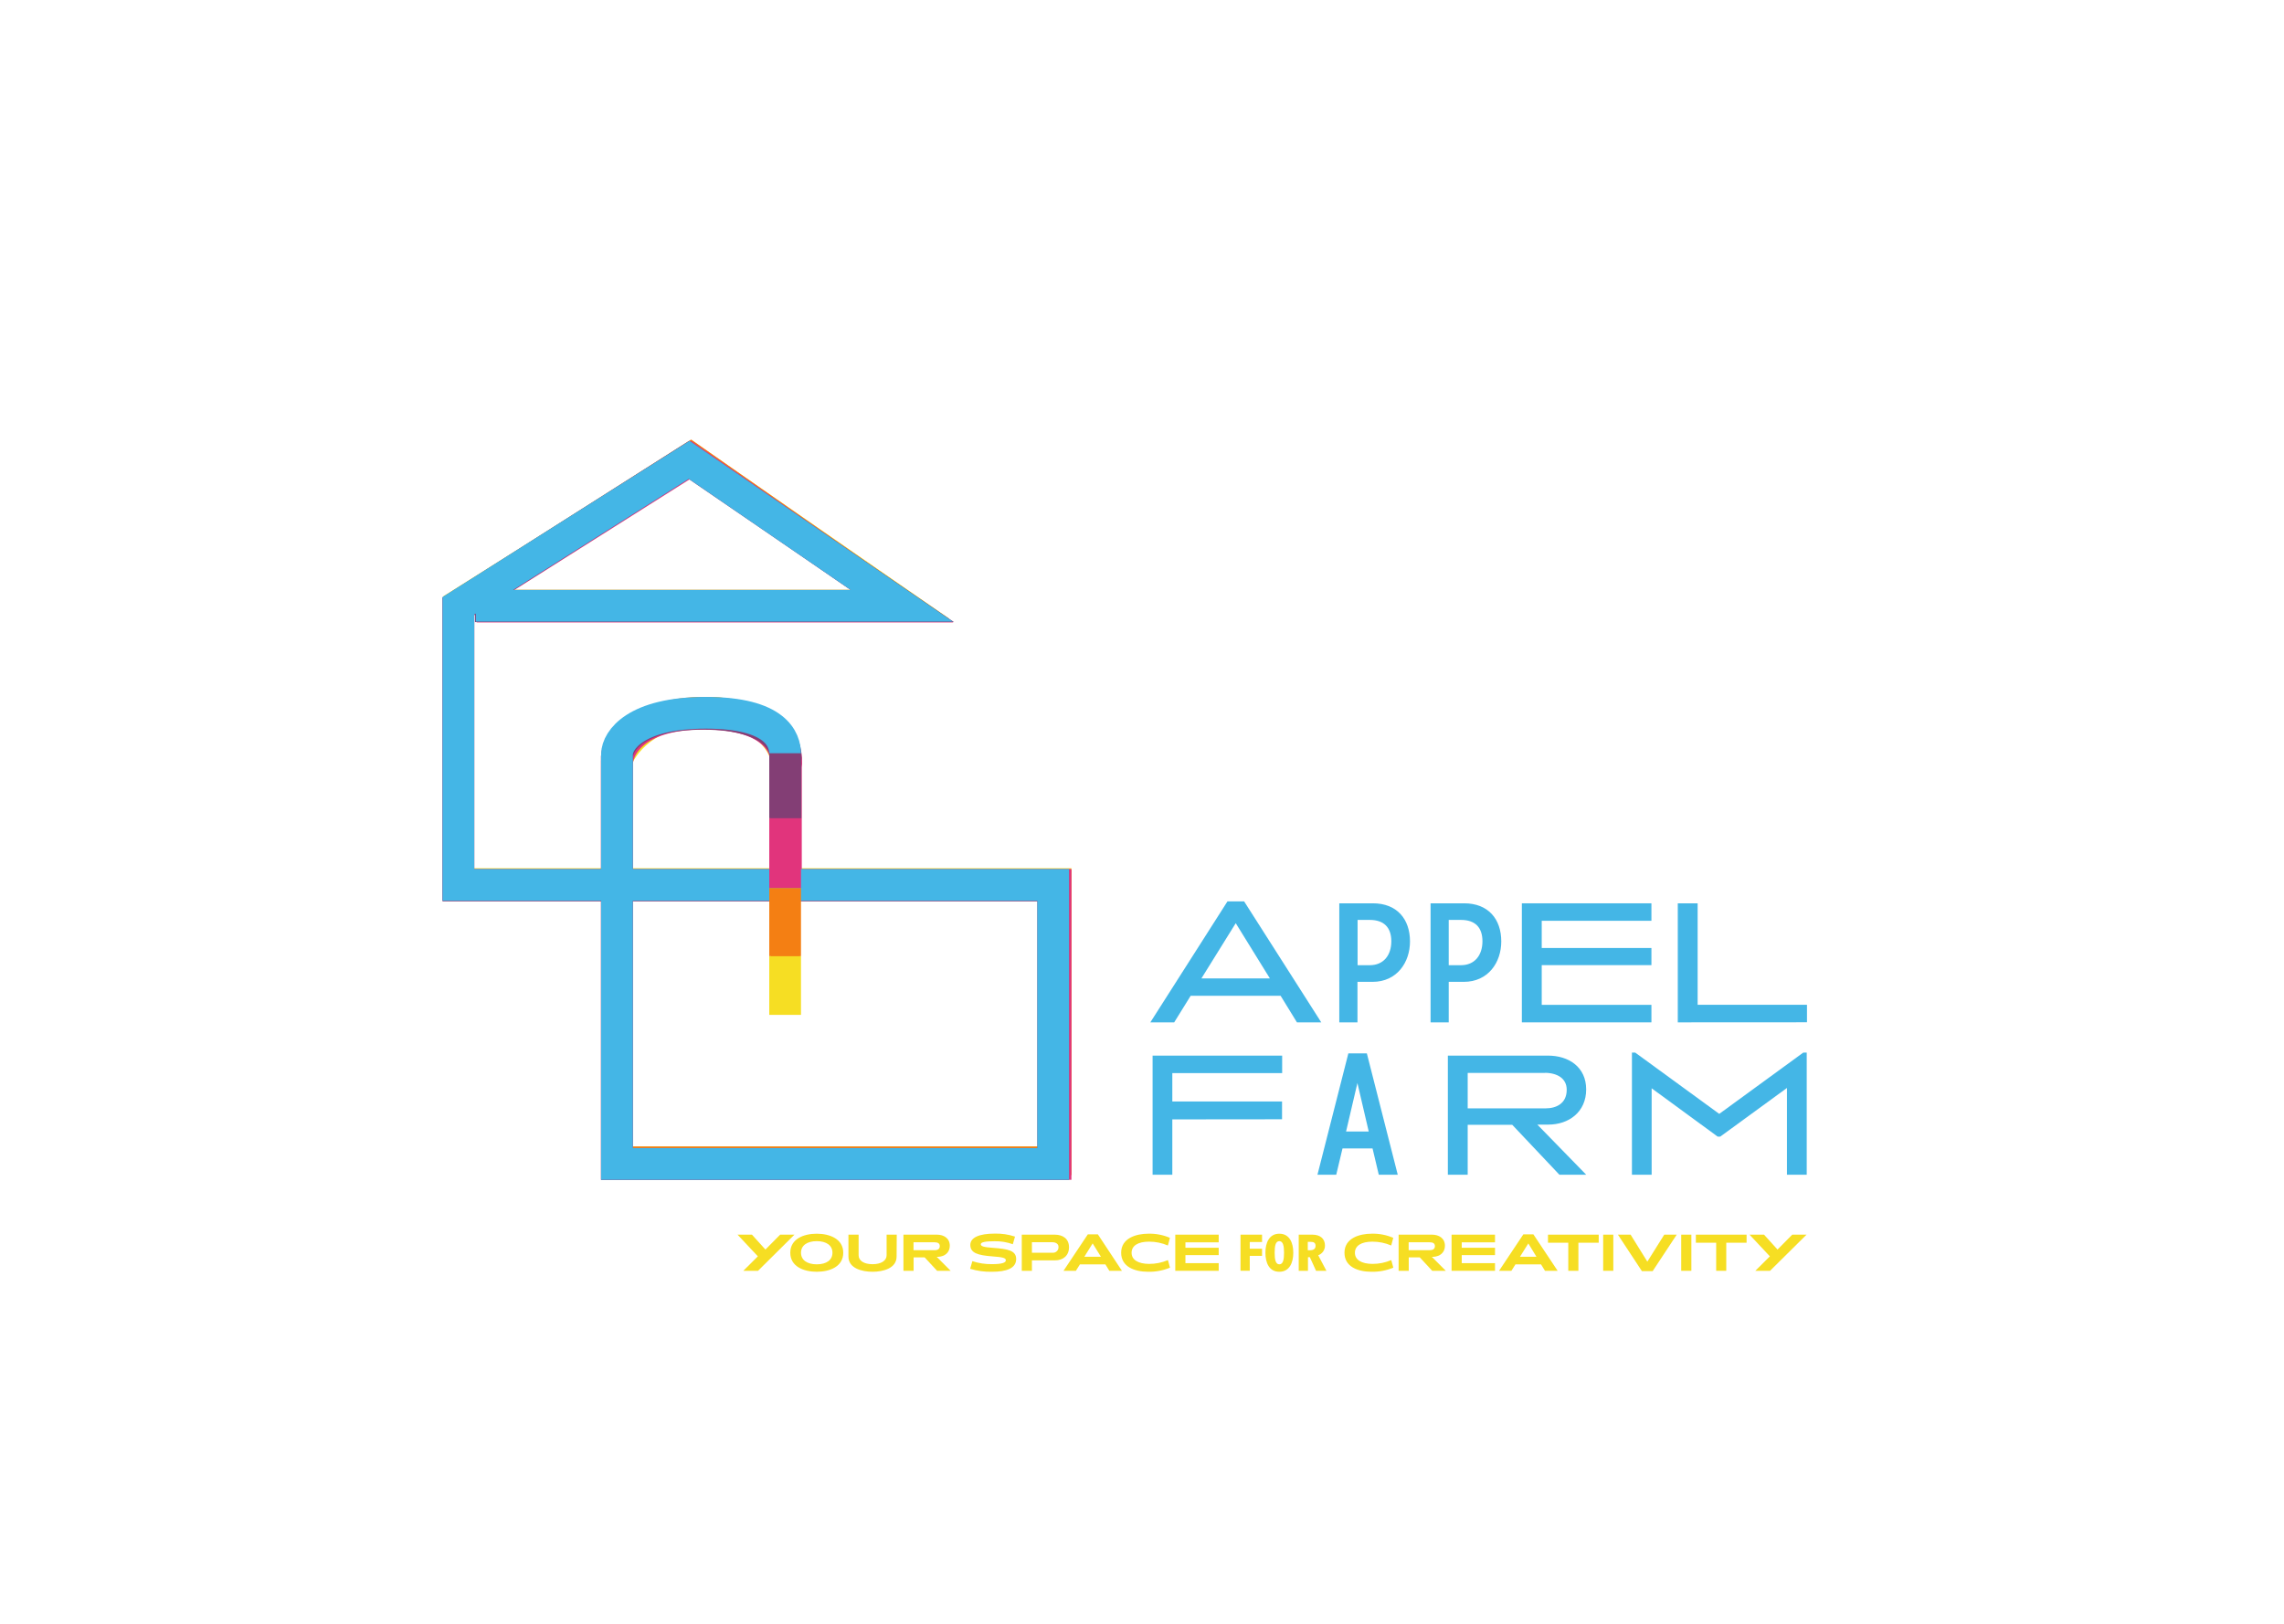 <svg width="1440" height="1024" viewBox="0 0 1440 1024" fill="none" xmlns="http://www.w3.org/2000/svg">
<g id="24">
<rect width="1440" height="1024" fill="white"/>
<rect id="background" width="1440" height="1024" fill="white"/>
<g id="everything">
<g id="slogan">
<g id="your">
<path id="y-your" d="M477.902 801.399H468.632L477.807 792.272L465 778.601H474.08L482.574 787.991L491.862 778.601H500.886L477.902 801.399Z" fill="#F6DE23"/>
<path id="o-your" d="M514.941 802C506.712 802 498.256 798.695 498.256 790C498.256 781.305 506.675 778 514.941 778C523.208 778 531.645 781.343 531.645 790C531.645 798.657 523.303 802 514.941 802ZM514.941 782.695C508.888 782.695 505.01 785.38 505.01 790C505.01 794.62 508.888 797.305 514.941 797.305C520.995 797.305 524.835 794.676 524.835 790C524.835 785.324 520.938 782.695 514.941 782.695Z" fill="#F6DE23"/>
<path id="u-your" d="M565.28 792.404C565.28 799.916 556.597 802 550.146 802C543.695 802 534.918 799.972 534.918 792.404V778.601H541.331V791.596C541.331 795.146 544.868 797.23 550.146 797.23C555.424 797.23 558.98 795.071 558.98 791.596V778.601H565.374L565.28 792.404Z" fill="#F6DE23"/>
<path id="r-your" d="M590.818 801.399L582.949 792.911H576.006V801.399H569.593V778.601H590.686C595.075 778.601 598.82 780.873 598.82 785.606C598.82 789.906 595.623 792.366 591.575 792.573H590.553L599.369 801.399H590.818ZM589.191 783.409H575.949V788.385H589.362C591.253 788.385 592.502 787.596 592.502 785.812C592.502 784.028 591.197 783.409 589.191 783.409Z" fill="#F6DE23"/>
</g>
<g id="space">
<path id="s-space" d="M625.38 802C620.73 802.119 616.091 801.485 611.646 800.122L613.046 795.315C617.034 796.628 621.217 797.263 625.418 797.192C631.642 797.192 634.157 796.31 634.157 794.751C634.157 793.192 631.925 792.779 625.758 792.31C616.451 791.615 611.759 790.15 611.759 785.08C611.759 780.385 617.435 777.944 627.045 777.944C631.417 777.81 635.778 778.446 639.927 779.822L638.565 784.629C634.861 783.306 630.943 782.669 627.007 782.751C621.464 782.751 618.362 783.296 618.362 784.629C618.362 785.962 620.253 786.507 626.099 786.92C635.557 787.596 640.665 788.648 640.665 793.962C640.665 799.878 634.479 802 625.38 802Z" fill="#F6DE23"/>
<path id="p-space" d="M665.182 794.808H650.596V801.399H644.202V778.601H665.011C670.119 778.601 673.978 781.211 673.978 786.526C673.978 791.84 670.251 794.808 665.182 794.808ZM663.422 783.371H650.596V790H663.574C664.052 790.042 664.535 789.984 664.99 789.832C665.445 789.679 665.864 789.435 666.219 789.113C666.574 788.792 666.859 788.402 667.055 787.966C667.251 787.53 667.354 787.059 667.357 786.582C667.508 784.46 665.73 783.371 663.422 783.371V783.371Z" fill="#F6DE23"/>
<path id="a-space" d="M699.403 801.399L696.925 797.343H680.864L678.31 801.399H670.516L685.839 778.413H692.176L707.348 801.399H699.403ZM688.885 784.122L683.645 792.535H694.106L688.885 784.122Z" fill="#F6DE23"/>
<path id="c-space" d="M723.882 802C715.161 802 706.856 798.77 706.856 790C706.856 780.61 716.693 778 723.882 778C728.597 777.855 733.287 778.747 737.615 780.61L736.329 785.437C732.586 783.826 728.548 783.001 724.468 783.014C717.45 783.014 713.439 785.568 713.439 790.038C713.439 794.507 717.658 797.005 724.468 797.042C728.552 797.062 732.597 796.244 736.348 794.639L737.653 799.408C733.296 801.218 728.604 802.101 723.882 802Z" fill="#F6DE23"/>
<path id="e-space" d="M740.983 801.399V778.601H768.356V783.446H747.377V786.864H768.356V791.502H747.377V796.573H768.356V801.399H740.983Z" fill="#F6DE23"/>
</g>
<g id="for">
<path id="f-for" d="M787.935 791.972V801.362H782.109V778.601H795.691V783.24H787.935V787.465H795.691V791.972H787.935Z" fill="#F6DE23"/>
<path id="o-for" d="M806.588 802C800.156 802 797.81 796.366 797.81 790C797.81 783.634 800.231 778 806.588 778C812.944 778 815.384 783.634 815.384 790C815.384 796.366 812.925 802 806.588 802ZM806.588 782.695C804.204 782.695 803.636 785.643 803.636 790C803.636 794.357 804.242 797.305 806.588 797.305C808.933 797.305 809.558 794.376 809.558 790C809.558 785.624 808.914 782.695 806.588 782.695Z" fill="#F6DE23"/>
<path id="r-for" d="M829.742 801.399L825.826 792.817H824.634V801.399H818.808V778.601H827.453C832.22 778.601 835.36 781.042 835.36 785.474C835.376 786.806 834.975 788.11 834.212 789.207C833.45 790.303 832.364 791.138 831.104 791.596L836.268 801.399H829.742ZM826.413 783.146H824.521V788.441H825.732C828.134 788.441 829.42 787.578 829.42 785.643C829.42 783.709 828.248 783.146 826.413 783.146Z" fill="#F6DE23"/>
</g>
<g id="creativity">
<path id="c-creativity" d="M864.682 802C855.961 802 847.657 798.77 847.657 790C847.657 780.61 857.494 778 864.682 778C869.398 777.855 874.088 778.747 878.416 780.61L877.13 785.437C873.386 783.826 869.348 783.001 865.269 783.014C858.25 783.014 854.24 785.568 854.24 790.038C854.24 794.507 858.458 797.005 865.269 797.042C869.353 797.062 873.398 796.244 877.149 794.639L878.454 799.408C874.096 801.218 869.405 802.101 864.682 802Z" fill="#F6DE23"/>
<path id="r-creativity" d="M902.989 801.399L895.12 792.911H888.177V801.399H881.783V778.601H902.857C907.246 778.601 910.991 780.873 910.991 785.606C910.991 789.906 907.794 792.366 903.746 792.573H902.725L911.54 801.399H902.989ZM901.362 783.409H888.121V788.385H901.552C903.349 788.385 904.673 787.596 904.673 785.812C904.673 784.028 903.368 783.409 901.362 783.409Z" fill="#F6DE23"/>
<path id="e-creativity" d="M915.172 801.399V778.601H942.564V783.446H921.585V786.864H942.564V791.502H921.585V796.573H942.564V801.399H915.172Z" fill="#F6DE23"/>
<path id="a-creativity" d="M974.08 801.399L971.583 797.343H955.447L952.893 801.399H945.099L960.422 778.413H966.759L982.044 801.399H974.08ZM963.562 784.122L958.303 792.535H968.689L963.562 784.122Z" fill="#F6DE23"/>
<path id="t-creativity" d="M995.135 783.69V801.399H988.76V783.69H975.972V778.601H1007.94V783.69H995.135Z" fill="#F6DE23"/>
<path id="i-creativity" d="M1010.76 801.399V778.601H1017.15V801.399H1010.76Z" fill="#F6DE23"/>
<path id="v-creativity" d="M1041.95 801.606H1035.18L1020.05 778.601H1028.05L1038.61 795.615L1049.26 778.601H1057.13L1041.95 801.606Z" fill="#F6DE23"/>
<path id="i-two-creativity" d="M1059.96 801.399V778.601H1066.36V801.399H1059.96Z" fill="#F6DE23"/>
<path id="t-two-creativity" d="M1088.36 783.69V801.399H1082V783.69H1069.2V778.601H1101.17V783.69H1088.36Z" fill="#F6DE23"/>
<path id="y-creativity" d="M1115.96 801.399H1106.69L1115.85 792.272L1103.04 778.601H1112.18L1120.67 787.991L1129.96 778.601H1138.98L1115.96 801.399Z" fill="#F6DE23"/>
</g>
</g>
<g id="full-logo">
<path id="logo" d="M299.5 381H569.5L436 288.5L288.5 381V556.5H666.5V732H389V481.5C392.167 470.5 407.9 448.5 445.5 448.5C483.1 448.5 494.5 470.5 495.5 481.5V638" stroke="#F6DE23" stroke-width="18"/>
<g id="name">
<g id="appel">
<path id="a" d="M818.014 644.141L807.712 627.362H750.372L739.975 644.141H726.309L774.199 569.018H784.075L831.964 644.141H818.014ZM779.101 581.08L756.412 617.599H801.672L779.101 581.08Z" fill="#44B6E6" stroke="#44B6E6" stroke-width="1.16" stroke-miterlimit="10"/>
<path id="p" d="M865.359 618.594H855.269V644.141H844.967V570.227H865.572C880.375 570.227 888.38 579.872 888.38 593.688C888.38 606.627 880.375 618.594 865.359 618.594ZM863.677 579.54H855.34V609.257H863.559C872.772 609.257 877.769 602.574 877.769 593.569C877.769 584.564 872.819 579.54 863.677 579.54Z" fill="#44B6E6" stroke="#44B6E6" stroke-width="1.16" stroke-miterlimit="10"/>
<path id="p-two" d="M922.888 618.594H912.798V644.141H902.519V570.227H923.124C937.927 570.227 945.932 579.872 945.932 593.688C945.932 606.627 937.927 618.594 922.888 618.594ZM921.135 579.54H912.798V609.257H921.016C930.23 609.257 935.227 602.574 935.227 593.569C935.227 584.564 930.372 579.54 921.159 579.54H921.135Z" fill="#44B6E6" stroke="#44B6E6" stroke-width="1.16" stroke-miterlimit="10"/>
<path id="e" d="M960.072 644.141V570.227H1040.6V580.085H971.44V598.404H1040.6V608.049H971.44V634.259H1040.6V644.141H960.072Z" fill="#44B6E6" stroke="#44B6E6" stroke-width="1.16" stroke-miterlimit="10"/>
<path id="l" d="M1058.38 644.141V570.227H1069.73V634.211H1138.67V644.094L1058.38 644.141Z" fill="#44B6E6" stroke="#44B6E6" stroke-width="1.16" stroke-miterlimit="10"/>
</g>
<g id="farm">
<path id="f" d="M738.53 705.329V740.213H727.257V666.275H807.783V676.157H738.53V695.187H807.712V705.258L738.53 705.329Z" fill="#44B6E6" stroke="#44B6E6" stroke-width="1.16" stroke-miterlimit="10"/>
<path id="a-two" d="M869.74 740.213L865.809 723.624H845.961L842.006 740.213H831.372L850.556 664.853H861.309L880.493 740.213H869.74ZM855.814 680.423L847.927 714.145H863.677L855.814 680.423Z" fill="#44B6E6" stroke="#44B6E6" stroke-width="1.16" stroke-miterlimit="10"/>
<path id="r" d="M983.4 740.213L953.677 708.742H924.759V740.213H913.414V666.275H975.987C988.706 666.275 999.458 673.195 999.458 687.011C999.458 700.827 988.919 708.623 976.106 708.623H967.887L998.677 740.213H983.4ZM973.666 676.039H924.759V699.523H974.637C980.89 699.523 988.351 696.656 988.351 687.224C988.351 679.688 982.098 675.944 973.666 675.944V676.039Z" fill="#44B6E6" stroke="#44B6E6" stroke-width="1.16" stroke-miterlimit="10"/>
<path id="m" d="M1127.21 740.213V684.949L1084.37 716.207H1083.16L1040.74 685.162V740.213H1029.47V664.379H1030.79L1083.94 703.149L1137.09 664.379H1138.51V740.213H1127.21Z" fill="#44B6E6" stroke="#44B6E6" stroke-width="1.16" stroke-miterlimit="10"/>
</g>
</g>
<g id="rainbow">
<path id="orange" d="M300 381H568.5L435.5 288L289 381V557.5H666.5V732H389.5V481.5C389.667 470.5 400.8 448.5 444 448.5C487.2 448.5 496 470.5 495 481.5V605.5" stroke="#F47F13" stroke-width="18"/>
<path id="pink" d="M300.5 382.5H569L435.5 290L289 382.5V558H495.5M495.5 558H665.5V734H389V483.5C388.333 472.333 398.4 450 444 450C489.6 450 497.333 472.333 495.5 483.5V558Z" stroke="#E1347C" stroke-width="20"/>
<path id="purple" d="M299.486 382.292H569.126L434.306 290L289 382.292V558.395H664V734H388.867V479.573C388.201 469.762 398.154 450.139 443.294 450.139C488.434 450.139 496.723 469.762 495.225 479.573V515.991" stroke="#833E75" stroke-width="20"/>
<path id="blue" d="M300 382H568.5L434.5 290L289 382V558H664V734H389V475.5C389.167 466.833 400.6 449.5 445 449.5C489.4 449.5 495 466.5 495 475.5" stroke="#44B6E6" stroke-width="20"/>
</g>
<g id="line">
<rect id="purple-rec" x="485" y="475" width="20" height="41" fill="#833E75"/>
<rect id="pink-rec" x="485" y="516" width="20" height="44" fill="#E1347C"/>
<rect id="orange-rec" x="485" y="560" width="20" height="43" fill="#F47F13"/>
<rect id="yellow-rec" x="485" y="603" width="20" height="37" fill="#F6DE23"/>
</g>
</g>
</g>
</g>
</svg>
